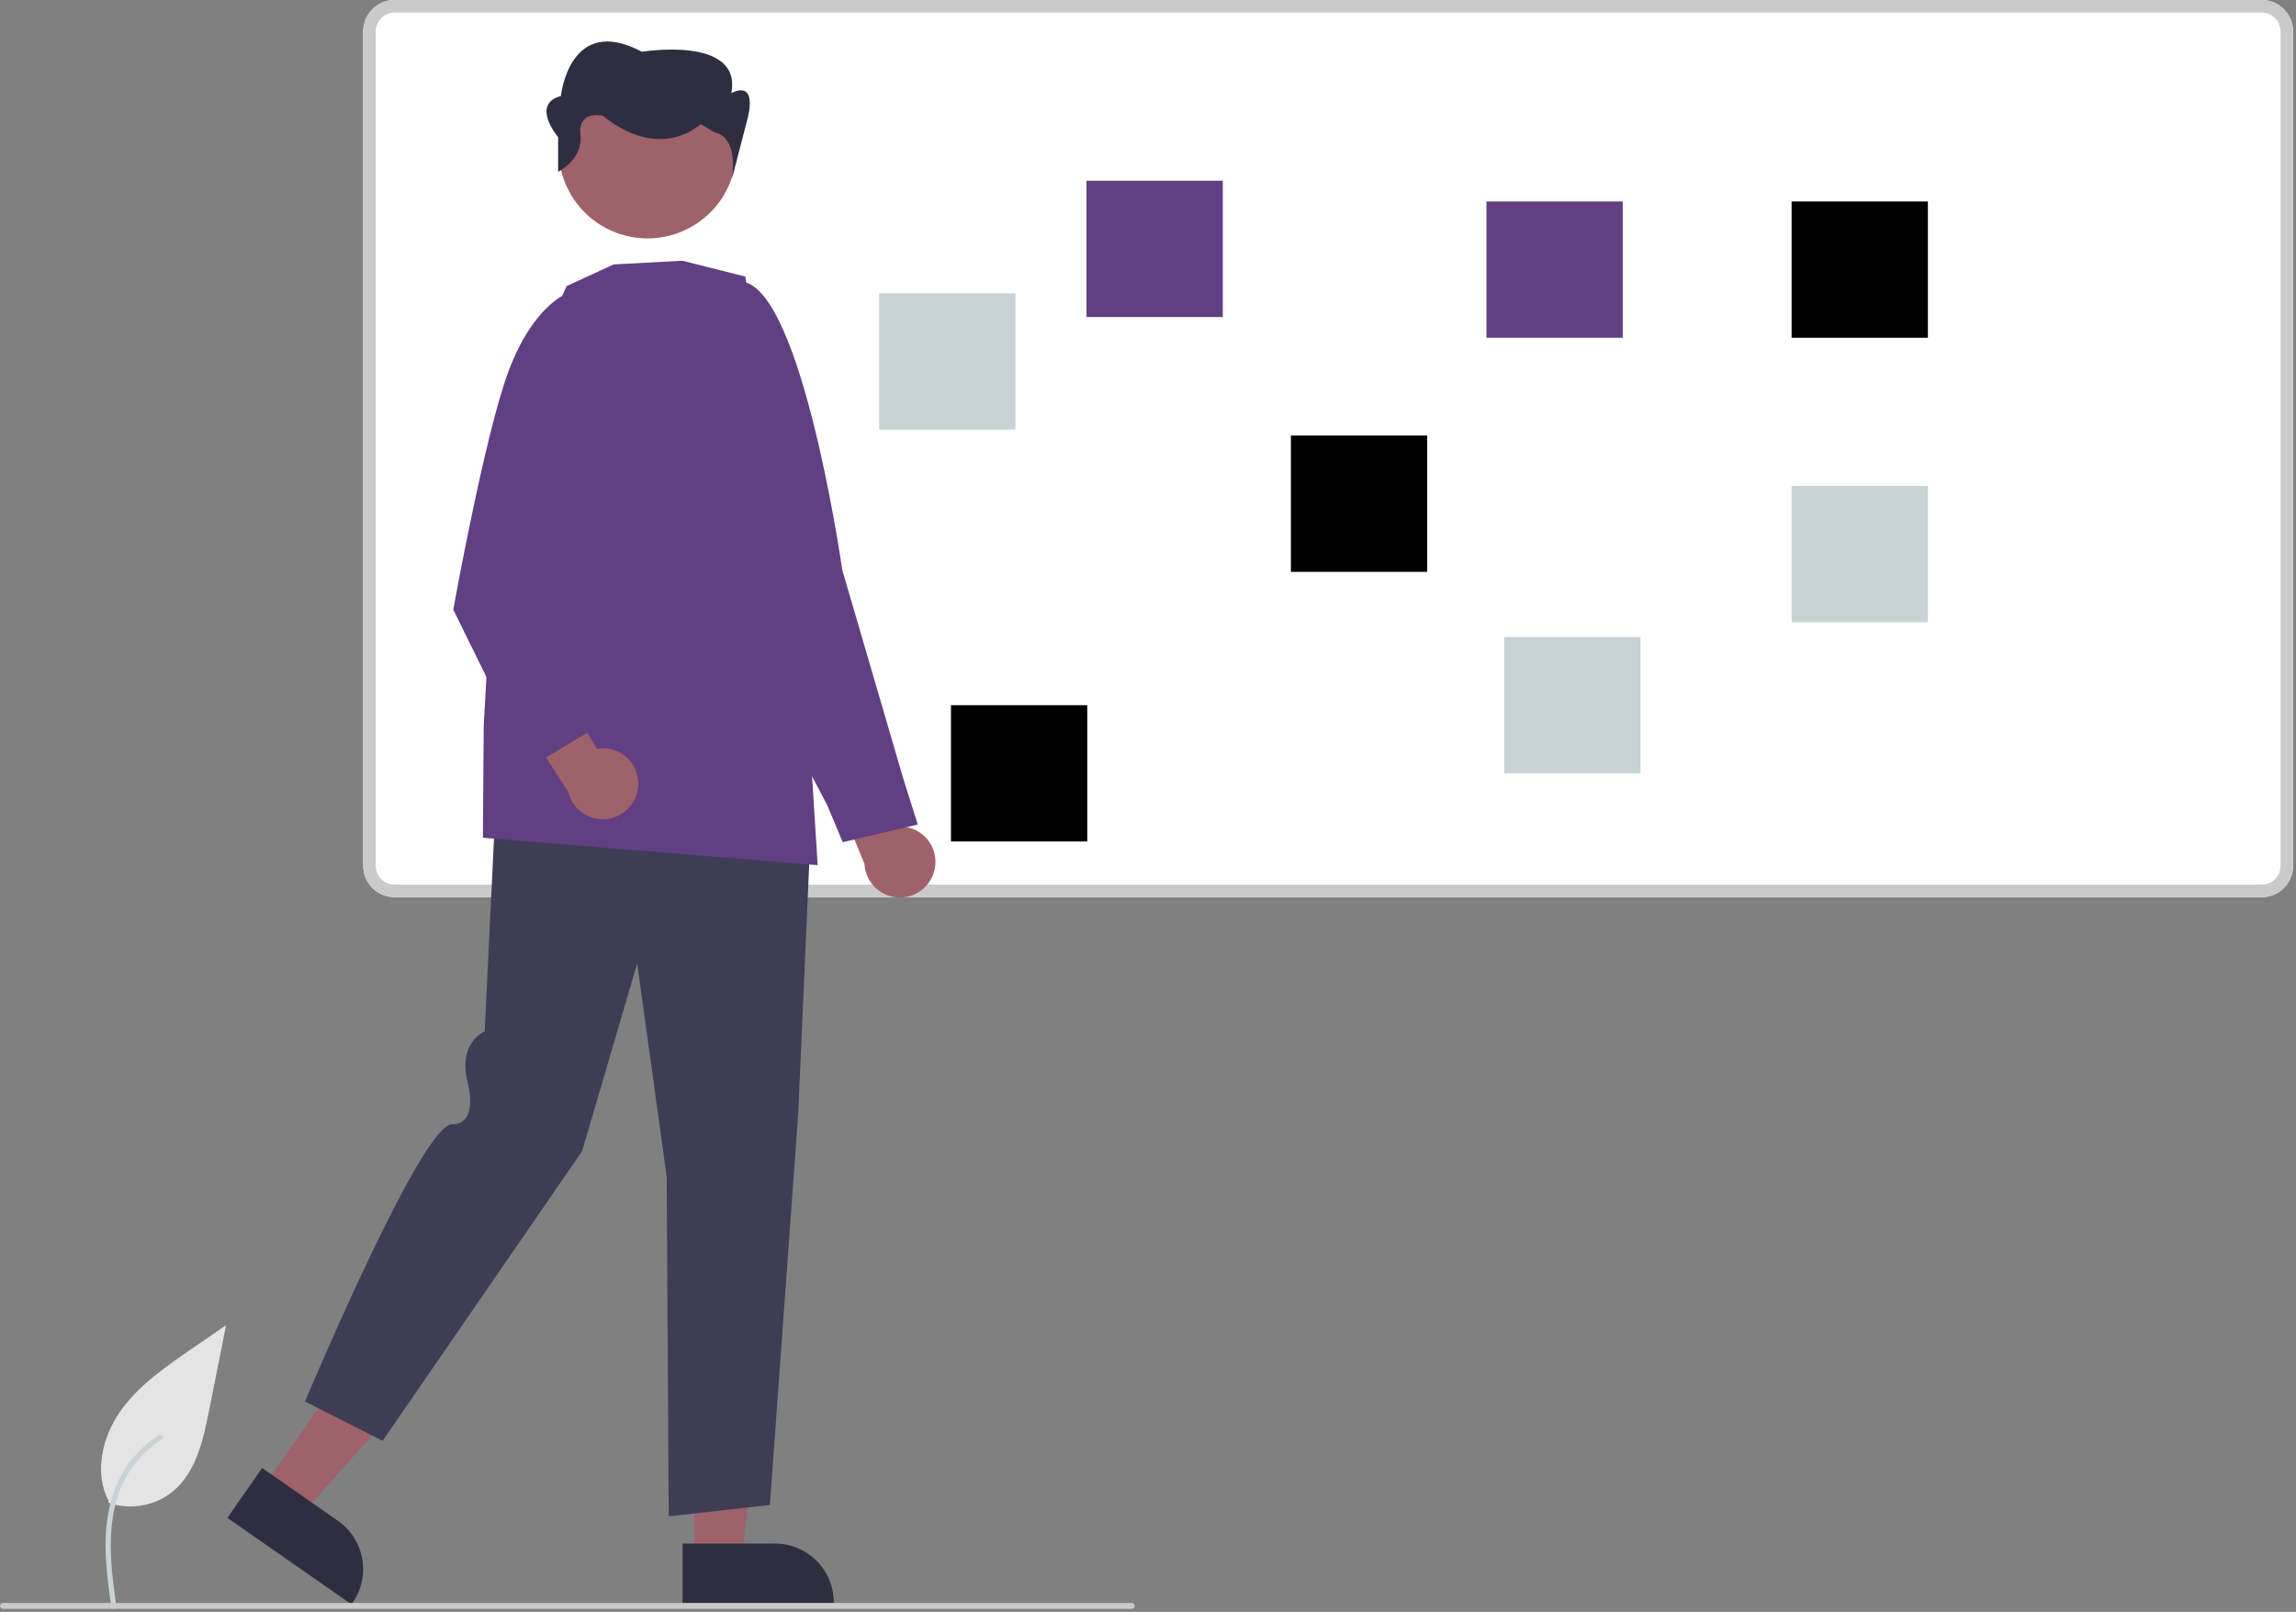 <svg width="775" height="544" viewBox="0 0 775 544" fill="none" xmlns="http://www.w3.org/2000/svg">
<rect x="0" y="0" width="775" height="544" fill="#808080" stroke="none"/>
<g clip-path="url(#clip0)">
<path d="M36.507 507.142C40.19 508.436 44.143 508.76 47.987 508.083C51.831 507.406 55.436 505.751 58.454 503.276C66.141 496.824 68.554 486.195 70.512 476.352L76.312 447.24L64.169 455.602C55.436 461.615 46.507 467.821 40.46 476.531C34.413 485.241 31.774 497.131 36.632 506.555" fill="#E4E4E4"/>
<path d="M37.545 542.388C36.316 533.435 35.052 524.368 35.914 515.319C36.68 507.283 39.131 499.434 44.123 492.998C46.773 489.588 49.997 486.667 53.65 484.365C54.603 483.765 55.479 485.274 54.531 485.872C48.21 489.867 43.321 495.766 40.568 502.719C37.528 510.451 37.04 518.88 37.568 527.093C37.885 532.06 38.556 536.993 39.233 541.923C39.288 542.146 39.255 542.381 39.142 542.581C39.028 542.781 38.843 542.929 38.623 542.997C38.4 543.057 38.162 543.027 37.961 542.913C37.76 542.798 37.612 542.61 37.549 542.387L37.545 542.388Z" fill="#C7D3D4"/>
<path d="M763.435 302.795H133.183C130.376 302.792 127.685 301.676 125.701 299.691C123.716 297.706 122.599 295.015 122.596 292.208V10.587C122.599 7.78 123.716 5.089 125.701 3.104C127.685 1.12 130.376 0.003 133.183 0H763.435C766.242 0.003 768.933 1.12 770.918 3.104C772.903 5.089 774.019 7.78 774.022 10.587V292.208C774.019 295.015 772.903 297.706 770.918 299.691C768.933 301.676 766.242 302.792 763.435 302.795V302.795Z" fill="white"/>
<path d="M763.435 302.795H133.183C130.376 302.792 127.685 301.676 125.701 299.691C123.716 297.706 122.599 295.015 122.596 292.208V10.587C122.599 7.78 123.716 5.089 125.701 3.104C127.685 1.12 130.376 0.003 133.183 0H763.435C766.242 0.003 768.933 1.12 770.918 3.104C772.903 5.089 774.019 7.78 774.022 10.587V292.208C774.019 295.015 772.903 297.706 770.918 299.691C768.933 301.676 766.242 302.792 763.435 302.795V302.795ZM133.183 4.235C131.499 4.237 129.884 4.907 128.694 6.097C127.503 7.288 126.833 8.903 126.831 10.587V292.208C126.833 293.892 127.503 295.507 128.694 296.698C129.884 297.889 131.499 298.559 133.183 298.56H763.435C765.119 298.559 766.734 297.889 767.925 296.698C769.116 295.507 769.786 293.892 769.788 292.208V10.587C769.786 8.903 769.116 7.288 767.925 6.097C766.734 4.907 765.119 4.237 763.435 4.235H133.183Z" fill="#CACACA"/>
<path d="M553.744 215H507.744V261H553.744V215Z" fill="#C7D3D4"/>
<path d="M342.744 99H296.744V145H342.744V99Z" fill="#C7D3D4"/>
<path d="M547.744 68H501.744V114H547.744V68Z" fill="#603F83"/>
<path d="M412.744 61H366.744V107H412.744V61Z" fill="#603F83"/>
<path d="M481.744 147H435.744V193H481.744V147Z" fill="black"/>
<path d="M650.744 68H604.744V114H650.744V68Z" fill="black"/>
<path d="M650.744 164H604.744V210H650.744V164Z" fill="#C7D3D4"/>
<path d="M315.537 293.132C315.868 291.422 315.821 289.66 315.397 287.971C314.974 286.281 314.185 284.705 313.087 283.353C311.988 282.001 310.607 280.907 309.04 280.147C307.472 279.386 305.757 278.979 304.016 278.953L293.955 253.653L277.089 256.017L291.798 291.546C291.949 294.475 293.169 297.247 295.227 299.337C297.284 301.426 300.037 302.688 302.963 302.884C305.889 303.079 308.786 302.194 311.103 300.397C313.42 298.6 314.998 296.015 315.537 293.132H315.537Z" fill="#9F616A"/>
<path d="M284.464 284.243L279.238 271.781L246.671 209.789L248.442 95.083L248.782 95.038C269.62 92.285 283.72 188.301 284.31 192.391L304.886 262.763L309.785 278.274L284.464 284.243Z" fill="#603F83"/>
<path d="M234.424 526.119L250.258 526.118L257.79 465.043L234.421 465.044L234.424 526.119Z" fill="#9F616A"/>
<path d="M230.384 520.949L261.568 520.948H261.569C266.839 520.948 271.894 523.042 275.62 526.768C279.347 530.495 281.441 535.549 281.441 540.82V541.466L230.385 541.467L230.384 520.949Z" fill="#2F2E41"/>
<path d="M88.834 501.994L101.826 511.047L142.925 465.246L123.751 451.885L88.834 501.994Z" fill="#9F616A"/>
<path d="M88.476 495.444L114.061 513.271L114.062 513.272C118.385 516.286 121.335 520.893 122.262 526.081C123.189 531.27 122.017 536.614 119.004 540.938L118.635 541.467L76.746 512.278L88.476 495.444Z" fill="#2F2E41"/>
<path d="M225.721 511.763L225.037 397.191L215.074 325.15L196.499 388.504L196.463 388.556L129.151 486.279L102.959 473.008L103.102 472.667C104.703 468.86 142.42 379.442 152.558 379.442C153.444 379.504 154.331 379.35 155.143 378.993C155.956 378.636 156.669 378.087 157.222 377.393C160.198 373.419 157.775 364.988 157.75 364.903C154.848 352.869 162.145 348.771 163.598 348.087L167.507 267.392L167.912 267.42L273.886 274.853L269.44 375.743L259.876 507.929L259.548 507.967L225.721 511.763Z" fill="#3F3D56"/>
<path d="M276 292L275.548 291.963L163 282.745L163.278 244.907L168.786 146.111L168.818 146.043L191.251 96.557L207.153 89.241L230.355 88L230.411 88.014L251.585 93.345L273.612 254.005L276 292Z" fill="#603F83"/>
<path d="M232.964 76.781C247.506 68.832 252.85 50.599 244.901 36.057C236.951 21.515 218.719 16.171 204.177 24.12C189.635 32.07 184.291 50.302 192.24 64.844C200.189 79.386 218.422 84.73 232.964 76.781Z" fill="#9F616A"/>
<path d="M188.392 57.983V46.291C188.392 46.291 178.964 35.187 189.335 32.39C189.335 32.39 192.164 4.417 216.678 17.471C216.678 17.471 250.621 11.876 246.85 31.457C246.85 31.457 255.336 26.345 252.507 39.399L247.036 60.427C247.036 60.427 249.678 46.536 241.193 44.672L236.478 41.874C236.478 41.874 223.278 54.928 203.478 39.077C203.478 39.077 194.992 37.052 195.935 45.444C196.878 53.835 188.392 57.983 188.392 57.983Z" fill="#2F2E41"/>
<path d="M215.446 264.573C215.465 262.831 215.102 261.106 214.382 259.52C213.662 257.934 212.604 256.525 211.28 255.392C209.957 254.259 208.402 253.43 206.724 252.964C205.045 252.497 203.285 252.404 201.567 252.691L187.13 229.607L170.961 234.959L191.808 267.272C192.482 270.127 194.179 272.634 196.579 274.321C198.978 276.007 201.912 276.755 204.826 276.422C207.74 276.089 210.43 274.699 212.388 272.515C214.345 270.331 215.433 267.505 215.446 264.573V264.573Z" fill="#9F616A"/>
<path d="M179.12 258.775L153 205.745L153.023 205.616C153.128 205.029 163.642 146.649 171.684 125.191C179.776 103.597 190.853 99.261 191.321 99.087L191.554 99L201.486 108.527L187.728 200.359L202.558 244.648L179.12 258.775Z" fill="#603F83"/>
<path d="M367 238H321V284H367V238Z" fill="black"/>
<path d="M382 543H1C0.735 543 0.48 542.895 0.293 542.707C0.105 542.52 0 542.265 0 542C0 541.735 0.105 541.48 0.293 541.293C0.48 541.105 0.735 541 1 541H382C382.265 541 382.52 541.105 382.707 541.293C382.895 541.48 383 541.735 383 542C383 542.265 382.895 542.52 382.707 542.707C382.52 542.895 382.265 543 382 543Z" fill="#CACACA"/>
</g>
<defs>
<clipPath id="clip0">
<rect width="774.022" height="543.027" fill="white"/>
</clipPath>
</defs>
</svg>
